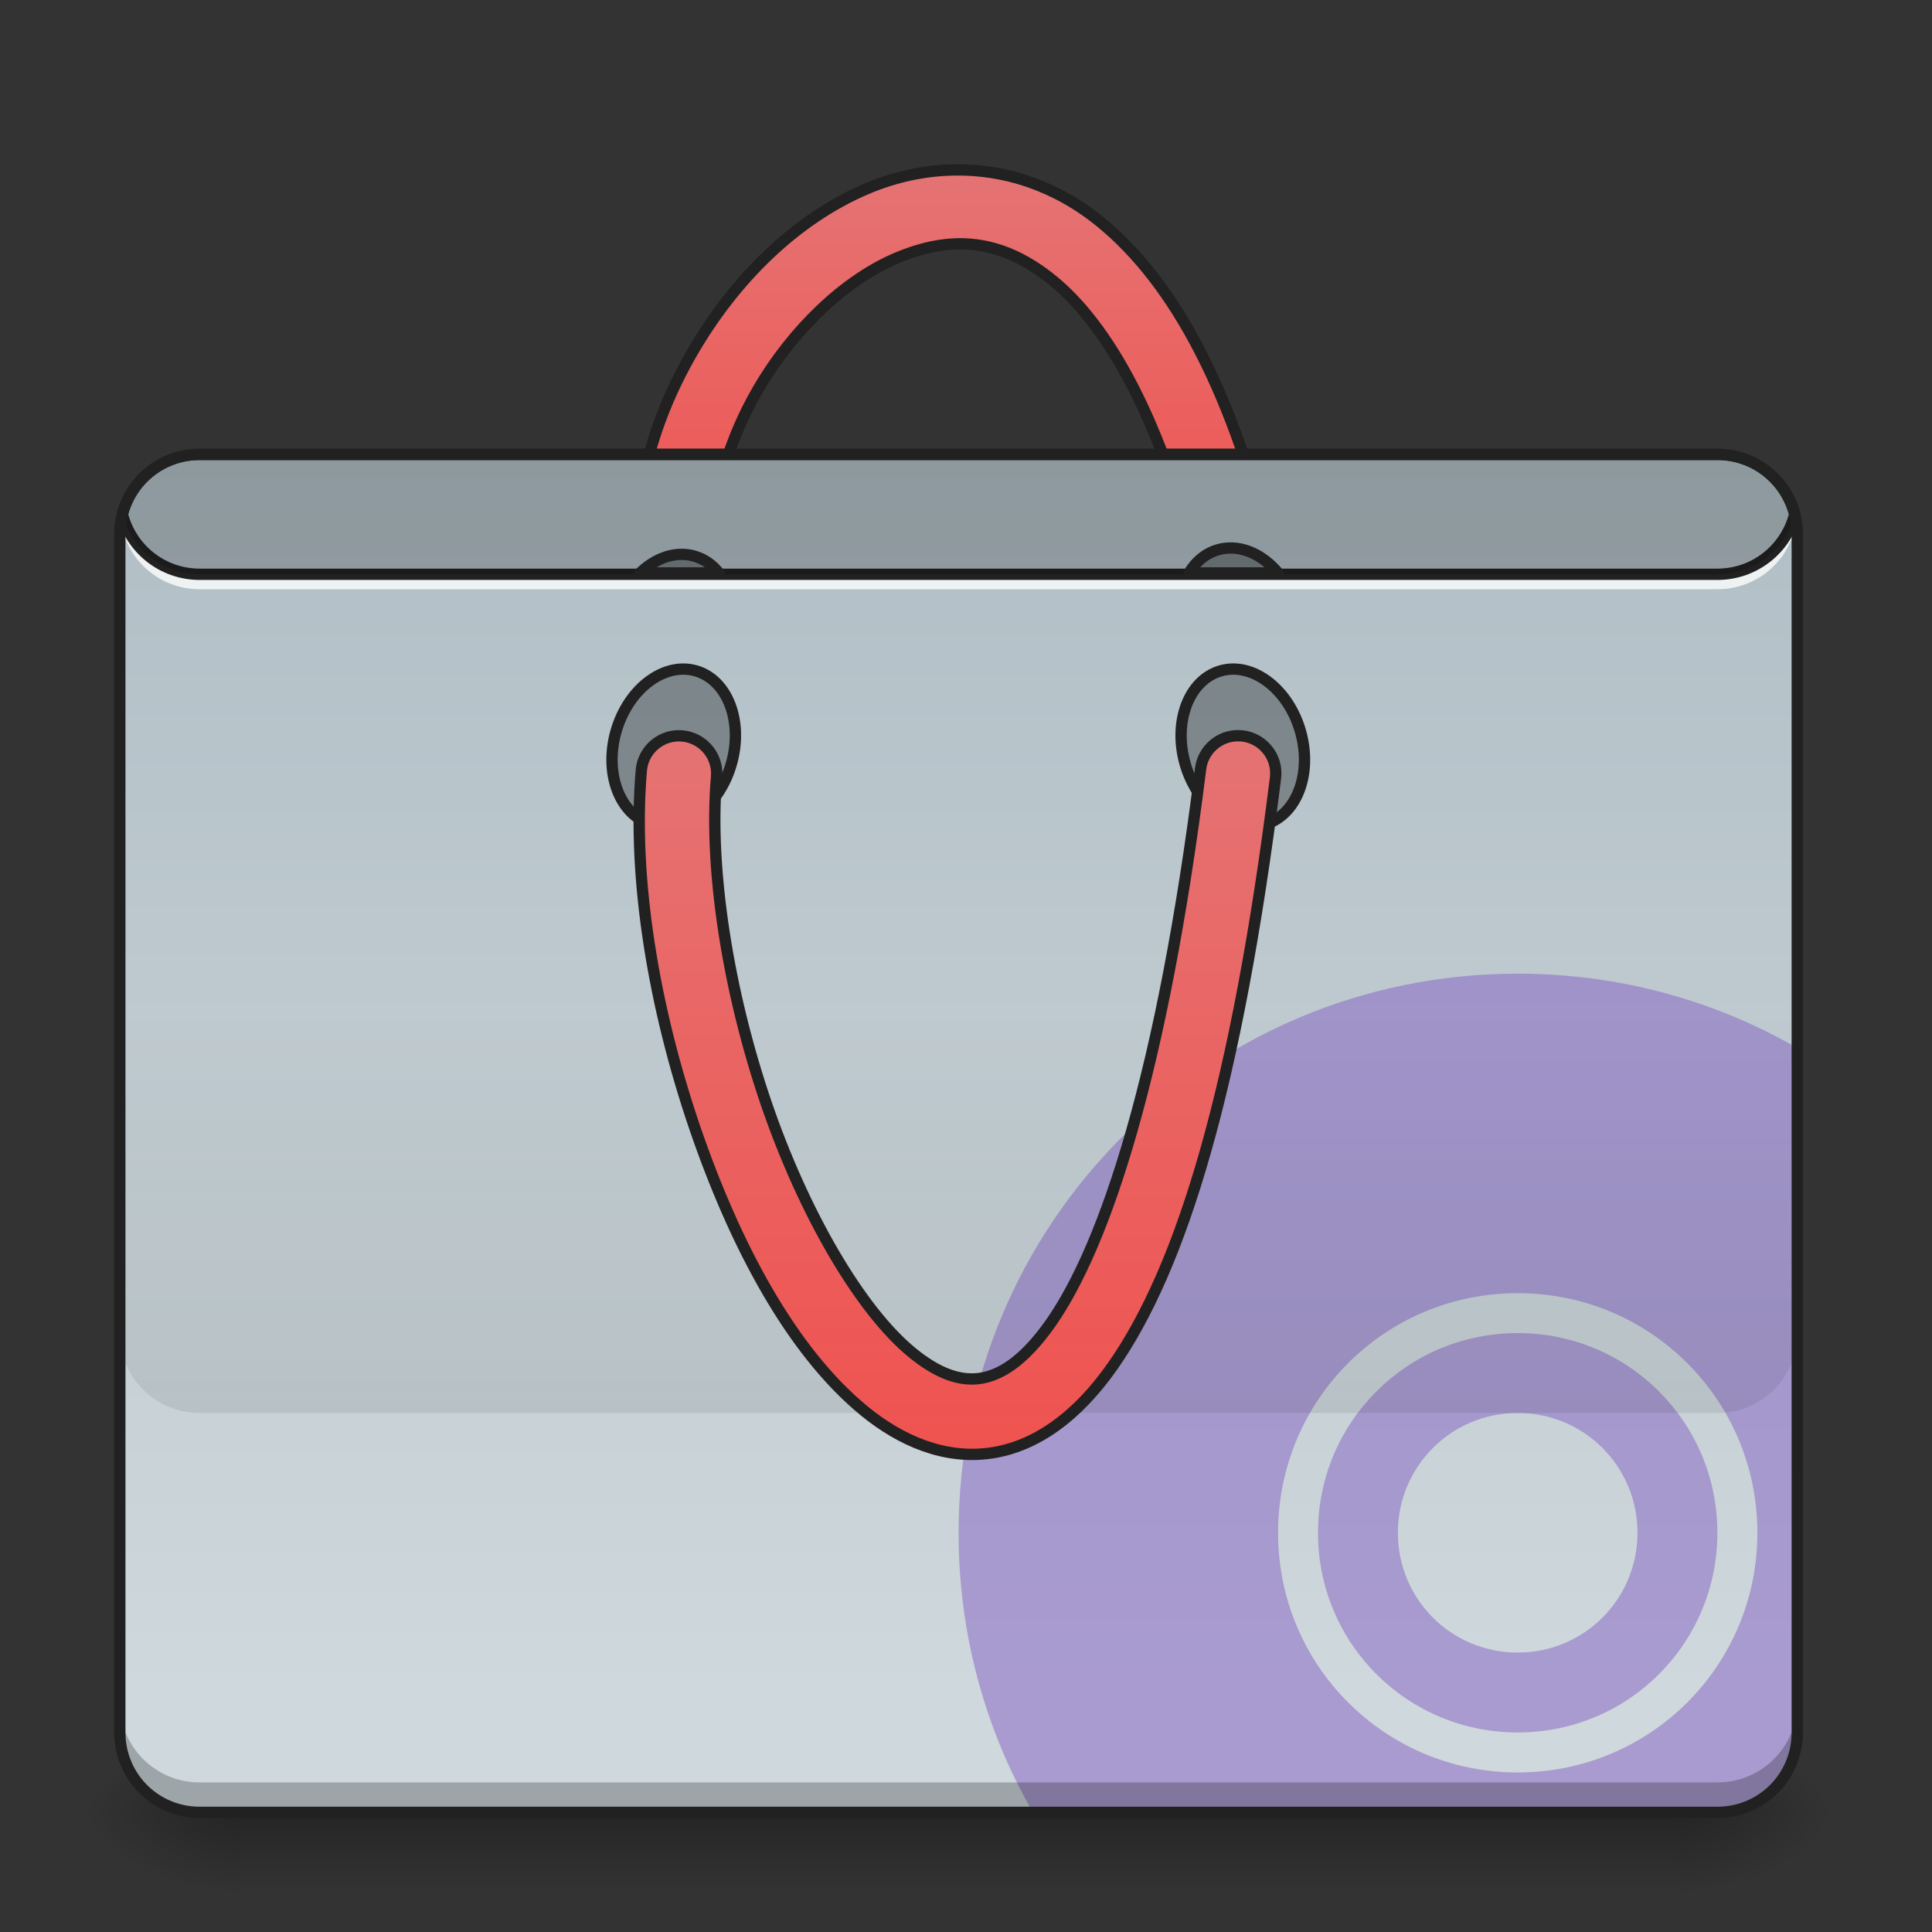<?xml version="1.0" encoding="UTF-8"?>
<svg xmlns="http://www.w3.org/2000/svg" xmlns:xlink="http://www.w3.org/1999/xlink" width="128pt" height="128pt" viewBox="0 0 128 128" version="1.1">
<rect x="0" y="0" width="128" height="128" fill="#333333" stroke="none"/>
<defs>
<linearGradient id="linear0" gradientUnits="userSpaceOnUse" x1="254" y1="233.5" x2="254" y2="254.667" gradientTransform="matrix(0.25,0,0,0.25,-0,61.693)">
<stop offset="0" style="stop-color:rgb(0%,0%,0%);stop-opacity:0.275;"/>
<stop offset="1" style="stop-color:rgb(0%,0%,0%);stop-opacity:0;"/>
</linearGradient>
<radialGradient id="radial0" gradientUnits="userSpaceOnUse" cx="450.909" cy="189.579" fx="450.909" fy="189.579" r="21.167" gradientTransform="matrix(0,-0.313,-0.563,-0,216.461,262.32)">
<stop offset="0" style="stop-color:rgb(0%,0%,0%);stop-opacity:0.314;"/>
<stop offset="0.222" style="stop-color:rgb(0%,0%,0%);stop-opacity:0.275;"/>
<stop offset="1" style="stop-color:rgb(0%,0%,0%);stop-opacity:0;"/>
</radialGradient>
<radialGradient id="radial1" gradientUnits="userSpaceOnUse" cx="450.909" cy="189.579" fx="450.909" fy="189.579" r="21.167" gradientTransform="matrix(-0,0.313,0.563,0,-89.449,-22.172)">
<stop offset="0" style="stop-color:rgb(0%,0%,0%);stop-opacity:0.314;"/>
<stop offset="0.222" style="stop-color:rgb(0%,0%,0%);stop-opacity:0.275;"/>
<stop offset="1" style="stop-color:rgb(0%,0%,0%);stop-opacity:0;"/>
</radialGradient>
<radialGradient id="radial2" gradientUnits="userSpaceOnUse" cx="450.909" cy="189.579" fx="450.909" fy="189.579" r="21.167" gradientTransform="matrix(-0,-0.313,0.563,-0,-89.449,262.32)">
<stop offset="0" style="stop-color:rgb(0%,0%,0%);stop-opacity:0.314;"/>
<stop offset="0.222" style="stop-color:rgb(0%,0%,0%);stop-opacity:0.275;"/>
<stop offset="1" style="stop-color:rgb(0%,0%,0%);stop-opacity:0;"/>
</radialGradient>
<radialGradient id="radial3" gradientUnits="userSpaceOnUse" cx="450.909" cy="189.579" fx="450.909" fy="189.579" r="21.167" gradientTransform="matrix(0,0.313,-0.563,0,216.461,-22.172)">
<stop offset="0" style="stop-color:rgb(0%,0%,0%);stop-opacity:0.314;"/>
<stop offset="0.222" style="stop-color:rgb(0%,0%,0%);stop-opacity:0.275;"/>
<stop offset="1" style="stop-color:rgb(0%,0%,0%);stop-opacity:0;"/>
</radialGradient>
<linearGradient id="linear1" gradientUnits="userSpaceOnUse" x1="254" y1="-168.667" x2="254" y2="-62.833" >
<stop offset="0" style="stop-color:rgb(89.804%,45.098%,45.098%);stop-opacity:1;"/>
<stop offset="1" style="stop-color:rgb(93.725%,32.549%,31.373%);stop-opacity:1;"/>
</linearGradient>
<linearGradient id="linear2" gradientUnits="userSpaceOnUse" x1="222.25" y1="-94.583" x2="222.25" y2="233.5" gradientTransform="matrix(0.25,0,0,0.25,0,53.755)">
<stop offset="0" style="stop-color:rgb(69.02%,74.51%,77.255%);stop-opacity:1;"/>
<stop offset="1" style="stop-color:rgb(81.176%,84.706%,86.275%);stop-opacity:1;"/>
</linearGradient>
<linearGradient id="linear3" gradientUnits="userSpaceOnUse" x1="880" y1="1695.117" x2="880" y2="1295.117" gradientTransform="matrix(0.066,0,0,0.066,0,-18.523)">
<stop offset="0" style="stop-color:rgb(0%,0%,0%);stop-opacity:0.078;"/>
<stop offset="1" style="stop-color:rgb(0%,0%,0%);stop-opacity:0;"/>
</linearGradient>
<linearGradient id="linear4" gradientUnits="userSpaceOnUse" x1="254" y1="170" x2="254" y2="-20.5" >
<stop offset="0" style="stop-color:rgb(93.725%,32.549%,31.373%);stop-opacity:1;"/>
<stop offset="1" style="stop-color:rgb(89.804%,45.098%,45.098%);stop-opacity:1;"/>
</linearGradient>
</defs>
<g id="surface1">
<path style=" stroke:none;fill-rule:nonzero;fill:url(#linear0);" d="M 15.875 120.074 L 111.137 120.074 L 111.137 125.367 L 15.875 125.367 Z M 15.875 120.074 "/>
<path style=" stroke:none;fill-rule:nonzero;fill:url(#radial0);" d="M 111.137 120.074 L 121.719 120.074 L 121.719 114.781 L 111.137 114.781 Z M 111.137 120.074 "/>
<path style=" stroke:none;fill-rule:nonzero;fill:url(#radial1);" d="M 15.875 120.074 L 5.293 120.074 L 5.293 125.367 L 15.875 125.367 Z M 15.875 120.074 "/>
<path style=" stroke:none;fill-rule:nonzero;fill:url(#radial2);" d="M 15.875 120.074 L 5.293 120.074 L 5.293 114.781 L 15.875 114.781 Z M 15.875 120.074 "/>
<path style=" stroke:none;fill-rule:nonzero;fill:url(#radial3);" d="M 111.137 120.074 L 121.719 120.074 L 121.719 125.367 L 111.137 125.367 Z M 111.137 120.074 "/>
<path style="fill-rule:nonzero;fill:url(#linear1);stroke-width:3;stroke-linecap:round;stroke-linejoin:round;stroke:rgb(12.941%,12.941%,12.941%);stroke-opacity:1;stroke-miterlimit:4;" d="M 252.866 -169.989 C 244.93 -169.864 237.149 -168.129 229.931 -165.099 C 210.683 -156.99 194.591 -140.773 183.623 -121.931 C 172.655 -103.104 166.64 -81.403 170.062 -61.171 C 170.593 -57.593 173.03 -54.593 176.405 -53.312 C 179.78 -52.031 183.592 -52.672 186.357 -55 C 189.138 -57.312 190.435 -60.937 189.779 -64.499 C 187.435 -78.357 191.779 -96.199 200.903 -111.869 C 210.027 -127.54 223.76 -140.788 237.696 -146.663 C 251.617 -152.522 264.959 -152.209 279.114 -140.601 C 293.269 -128.977 308.049 -104.292 318.345 -60.546 C 319.126 -57.031 321.735 -54.203 325.188 -53.14 C 328.64 -52.078 332.39 -52.969 334.999 -55.453 C 337.608 -57.937 338.686 -61.624 337.811 -65.124 C 326.953 -111.322 311.189 -140.148 291.8 -156.053 C 279.676 -166.005 266.068 -170.207 252.866 -169.989 Z M 252.866 -169.989 " transform="matrix(0.25,0,0,0.25,0,53.755)"/>
<path style=" stroke:none;fill-rule:nonzero;fill:url(#linear2);" d="M 13.23 30.105 L 113.781 30.105 C 116.703 30.105 119.074 32.477 119.074 35.398 L 119.074 114.781 C 119.074 117.703 116.703 120.074 113.781 120.074 L 13.23 120.074 C 10.309 120.074 7.938 117.703 7.938 114.781 L 7.938 35.398 C 7.938 32.477 10.309 30.105 13.23 30.105 Z M 13.23 30.105 "/>
<path style=" stroke:none;fill-rule:nonzero;fill:rgb(49.412%,34.118%,76.078%);fill-opacity:0.471;" d="M 100.551 64.508 C 80.027 64.508 63.508 81.027 63.508 101.551 C 63.508 108.309 65.297 114.633 68.434 120.074 L 113.781 120.074 C 116.715 120.074 119.074 117.715 119.074 114.781 L 119.074 69.434 C 113.633 66.297 107.309 64.508 100.551 64.508 Z M 100.551 85.676 C 109.348 85.676 116.43 92.754 116.43 101.551 C 116.43 110.348 109.348 117.43 100.551 117.43 C 91.754 117.43 84.676 110.348 84.676 101.551 C 84.676 92.754 91.754 85.676 100.551 85.676 Z M 100.551 88.32 C 93.223 88.32 87.32 94.223 87.32 101.551 C 87.32 108.883 93.223 114.781 100.551 114.781 C 107.883 114.781 113.781 108.883 113.781 101.551 C 113.781 94.223 107.883 88.32 100.551 88.32 Z M 100.551 93.613 C 104.949 93.613 108.488 97.152 108.488 101.551 C 108.488 105.949 104.949 109.488 100.551 109.488 C 96.152 109.488 92.613 105.949 92.613 101.551 C 92.613 97.152 96.152 93.613 100.551 93.613 Z M 100.551 93.613 "/>
<path style=" stroke:none;fill-rule:nonzero;fill:rgb(0%,0%,0%);fill-opacity:0.235;" d="M 13.23 120.074 C 10.297 120.074 7.938 117.715 7.938 114.781 L 7.938 112.797 C 7.938 115.73 10.297 118.09 13.23 118.09 L 113.781 118.09 C 116.715 118.09 119.074 115.73 119.074 112.797 L 119.074 114.781 C 119.074 117.715 116.715 120.074 113.781 120.074 Z M 13.23 120.074 "/>
<path style=" stroke:none;fill-rule:nonzero;fill:rgb(100%,100%,100%);fill-opacity:0.784;" d="M 7.98 33.75 C 7.953 33.965 7.938 34.184 7.938 34.41 C 7.938 34.52 7.941 34.629 7.949 34.738 C 7.957 34.629 7.965 34.52 7.98 34.41 C 8.301 37.027 10.523 39.039 13.23 39.039 L 113.781 39.039 C 116.488 39.039 118.711 37.027 119.031 34.41 C 119.047 34.52 119.059 34.629 119.062 34.738 C 119.07 34.629 119.074 34.52 119.074 34.41 C 119.074 34.184 119.059 33.965 119.031 33.75 C 118.711 36.367 116.488 38.379 113.781 38.379 L 13.23 38.379 C 10.523 38.379 8.301 36.367 7.98 33.75 Z M 7.98 33.75 "/>
<path style=" stroke:none;fill-rule:nonzero;fill:rgb(12.941%,12.941%,12.941%);fill-opacity:1;" d="M 13.23 29.73 C 10.586 29.73 8.367 31.531 7.742 33.984 C 7.727 34.043 7.727 34.109 7.742 34.168 C 8.367 36.621 10.586 38.422 13.23 38.422 L 113.781 38.422 C 116.426 38.422 118.645 36.621 119.273 34.168 C 119.289 34.109 119.289 34.043 119.273 33.984 C 118.645 31.531 116.426 29.73 113.781 29.73 Z M 13.23 30.48 L 113.781 30.48 C 116.051 30.48 117.941 32 118.516 34.074 C 117.941 36.152 116.051 37.672 113.781 37.672 L 13.23 37.672 C 10.961 37.672 9.07 36.152 8.496 34.074 C 9.07 32 10.961 30.48 13.23 30.48 Z M 13.23 30.48 "/>
<path style="fill-rule:nonzero;fill:rgb(0%,0%,0%);fill-opacity:0.314;stroke-width:3;stroke-linecap:round;stroke-linejoin:round;stroke:rgb(12.941%,12.941%,12.941%);stroke-opacity:1;stroke-miterlimit:4;" d="M 75.993 -336.786 C 87.68 -336.794 97.161 -329.684 97.158 -320.913 C 97.155 -312.142 87.68 -305.043 75.992 -305.034 C 64.309 -305.04 54.828 -312.151 54.827 -320.907 C 54.83 -329.678 64.31 -336.792 75.993 -336.786 Z M 75.993 -336.786 " transform="matrix(0.07,0.24,-0.24,0.07,0,53.755)"/>
<path style="fill-rule:nonzero;fill:rgb(0%,0%,0%);fill-opacity:0.314;stroke-width:3;stroke-linecap:round;stroke-linejoin:round;stroke:rgb(12.941%,12.941%,12.941%);stroke-opacity:1;stroke-miterlimit:4;" d="M -66.216 150.788 C -54.533 150.794 -45.052 157.905 -45.05 166.661 C -45.053 175.432 -54.533 182.546 -66.216 182.539 C -77.904 182.548 -87.385 175.438 -87.382 166.667 C -87.379 157.895 -77.903 150.797 -66.216 150.788 Z M -66.216 150.788 " transform="matrix(-0.07,0.24,0.24,0.07,0,53.755)"/>
<path style=" stroke:none;fill-rule:nonzero;fill:rgb(0%,0%,0%);fill-opacity:0.196;" d="M 13.23 30.105 C 10.754 30.105 8.688 31.789 8.105 34.074 C 8.688 36.363 10.754 38.047 13.23 38.047 L 113.781 38.047 C 116.258 38.047 118.324 36.363 118.91 34.074 C 118.324 31.789 116.258 30.105 113.781 30.105 Z M 13.23 30.105 "/>
<path style=" stroke:none;fill-rule:nonzero;fill:url(#linear3);" d="M 7.938 67.152 L 7.938 88.32 C 7.938 91.254 10.297 93.613 13.23 93.613 L 113.781 93.613 C 116.715 93.613 119.074 91.254 119.074 88.32 L 119.074 67.152 Z M 7.938 67.152 "/>
<path style="fill-rule:nonzero;fill:url(#linear4);stroke-width:3;stroke-linecap:round;stroke-linejoin:round;stroke:rgb(12.941%,12.941%,12.941%);stroke-opacity:1;stroke-miterlimit:4;" d="M 328.203 -20.05 C 323.063 -20.112 318.72 -16.253 318.157 -11.16 C 308.142 68.91 292.925 115.015 278.411 135.654 C 271.162 145.966 264.85 149.543 259.647 150.278 C 254.444 150.996 248.664 149.106 241.743 143.45 C 227.931 132.154 212.933 106.36 202.996 77.206 C 193.06 48.053 187.779 15.447 189.888 -9.067 C 190.232 -12.644 188.623 -16.128 185.67 -18.206 C 182.733 -20.269 178.905 -20.597 175.655 -19.066 C 172.405 -17.519 170.218 -14.363 169.953 -10.77 C 167.484 17.931 173.39 52.334 184.061 83.659 C 194.747 114.984 209.777 143.138 229.087 158.933 C 238.743 166.823 250.289 171.776 262.412 170.073 C 274.536 168.385 285.52 160.292 294.769 147.153 C 313.267 120.859 327.812 72.848 337.999 -8.676 C 338.405 -11.519 337.562 -14.41 335.671 -16.581 C 333.796 -18.769 331.078 -20.034 328.203 -20.05 Z M 328.203 -20.05 " transform="matrix(0.25,0,0,0.25,0,53.755)"/>
<path style="fill-rule:nonzero;fill:rgb(0%,0%,0%);fill-opacity:0.314;stroke-width:11.339;stroke-linecap:round;stroke-linejoin:round;stroke:rgb(12.941%,12.941%,12.941%);stroke-opacity:1;stroke-miterlimit:4;" d="M 685.092 556.482 C 670.153 556.187 655.095 563.096 642.576 575.142 L 721.644 575.142 C 715.207 567.052 706.999 561.147 697.197 558.313 C 693.182 557.132 689.167 556.541 685.092 556.482 Z M 685.092 556.482 " transform="matrix(0.066,0,0,0.066,0,0)"/>
<path style="fill-rule:nonzero;fill:rgb(0%,0%,0%);fill-opacity:0.314;stroke-width:11.339;stroke-linecap:round;stroke-linejoin:round;stroke:rgb(12.941%,12.941%,12.941%);stroke-opacity:1;stroke-miterlimit:4;" d="M 1234.488 550.105 C 1230.414 550.164 1226.399 550.755 1222.383 551.936 C 1210.16 555.478 1200.358 563.804 1193.567 575.142 L 1282.968 575.142 C 1269.505 559.14 1251.967 549.751 1234.488 550.105 Z M 1234.488 550.105 " transform="matrix(0.066,0,0,0.066,0,0)"/>
<path style=" stroke:none;fill-rule:nonzero;fill:rgb(12.941%,12.941%,12.941%);fill-opacity:1;" d="M 13.23 29.73 C 10.098 29.73 7.562 32.266 7.562 35.398 L 7.562 114.781 C 7.562 117.914 10.098 120.449 13.23 120.449 L 113.781 120.449 C 116.914 120.449 119.449 117.914 119.449 114.781 L 119.449 35.398 C 119.449 32.266 116.914 29.73 113.781 29.73 Z M 13.23 30.48 L 113.781 30.48 C 116.512 30.48 118.699 32.668 118.699 35.398 L 118.699 114.781 C 118.699 117.512 116.512 119.699 113.781 119.699 L 13.23 119.699 C 10.5 119.699 8.312 117.512 8.312 114.781 L 8.312 35.398 C 8.312 32.668 10.5 30.48 13.23 30.48 Z M 13.23 30.48 "/>
</g>
</svg>
